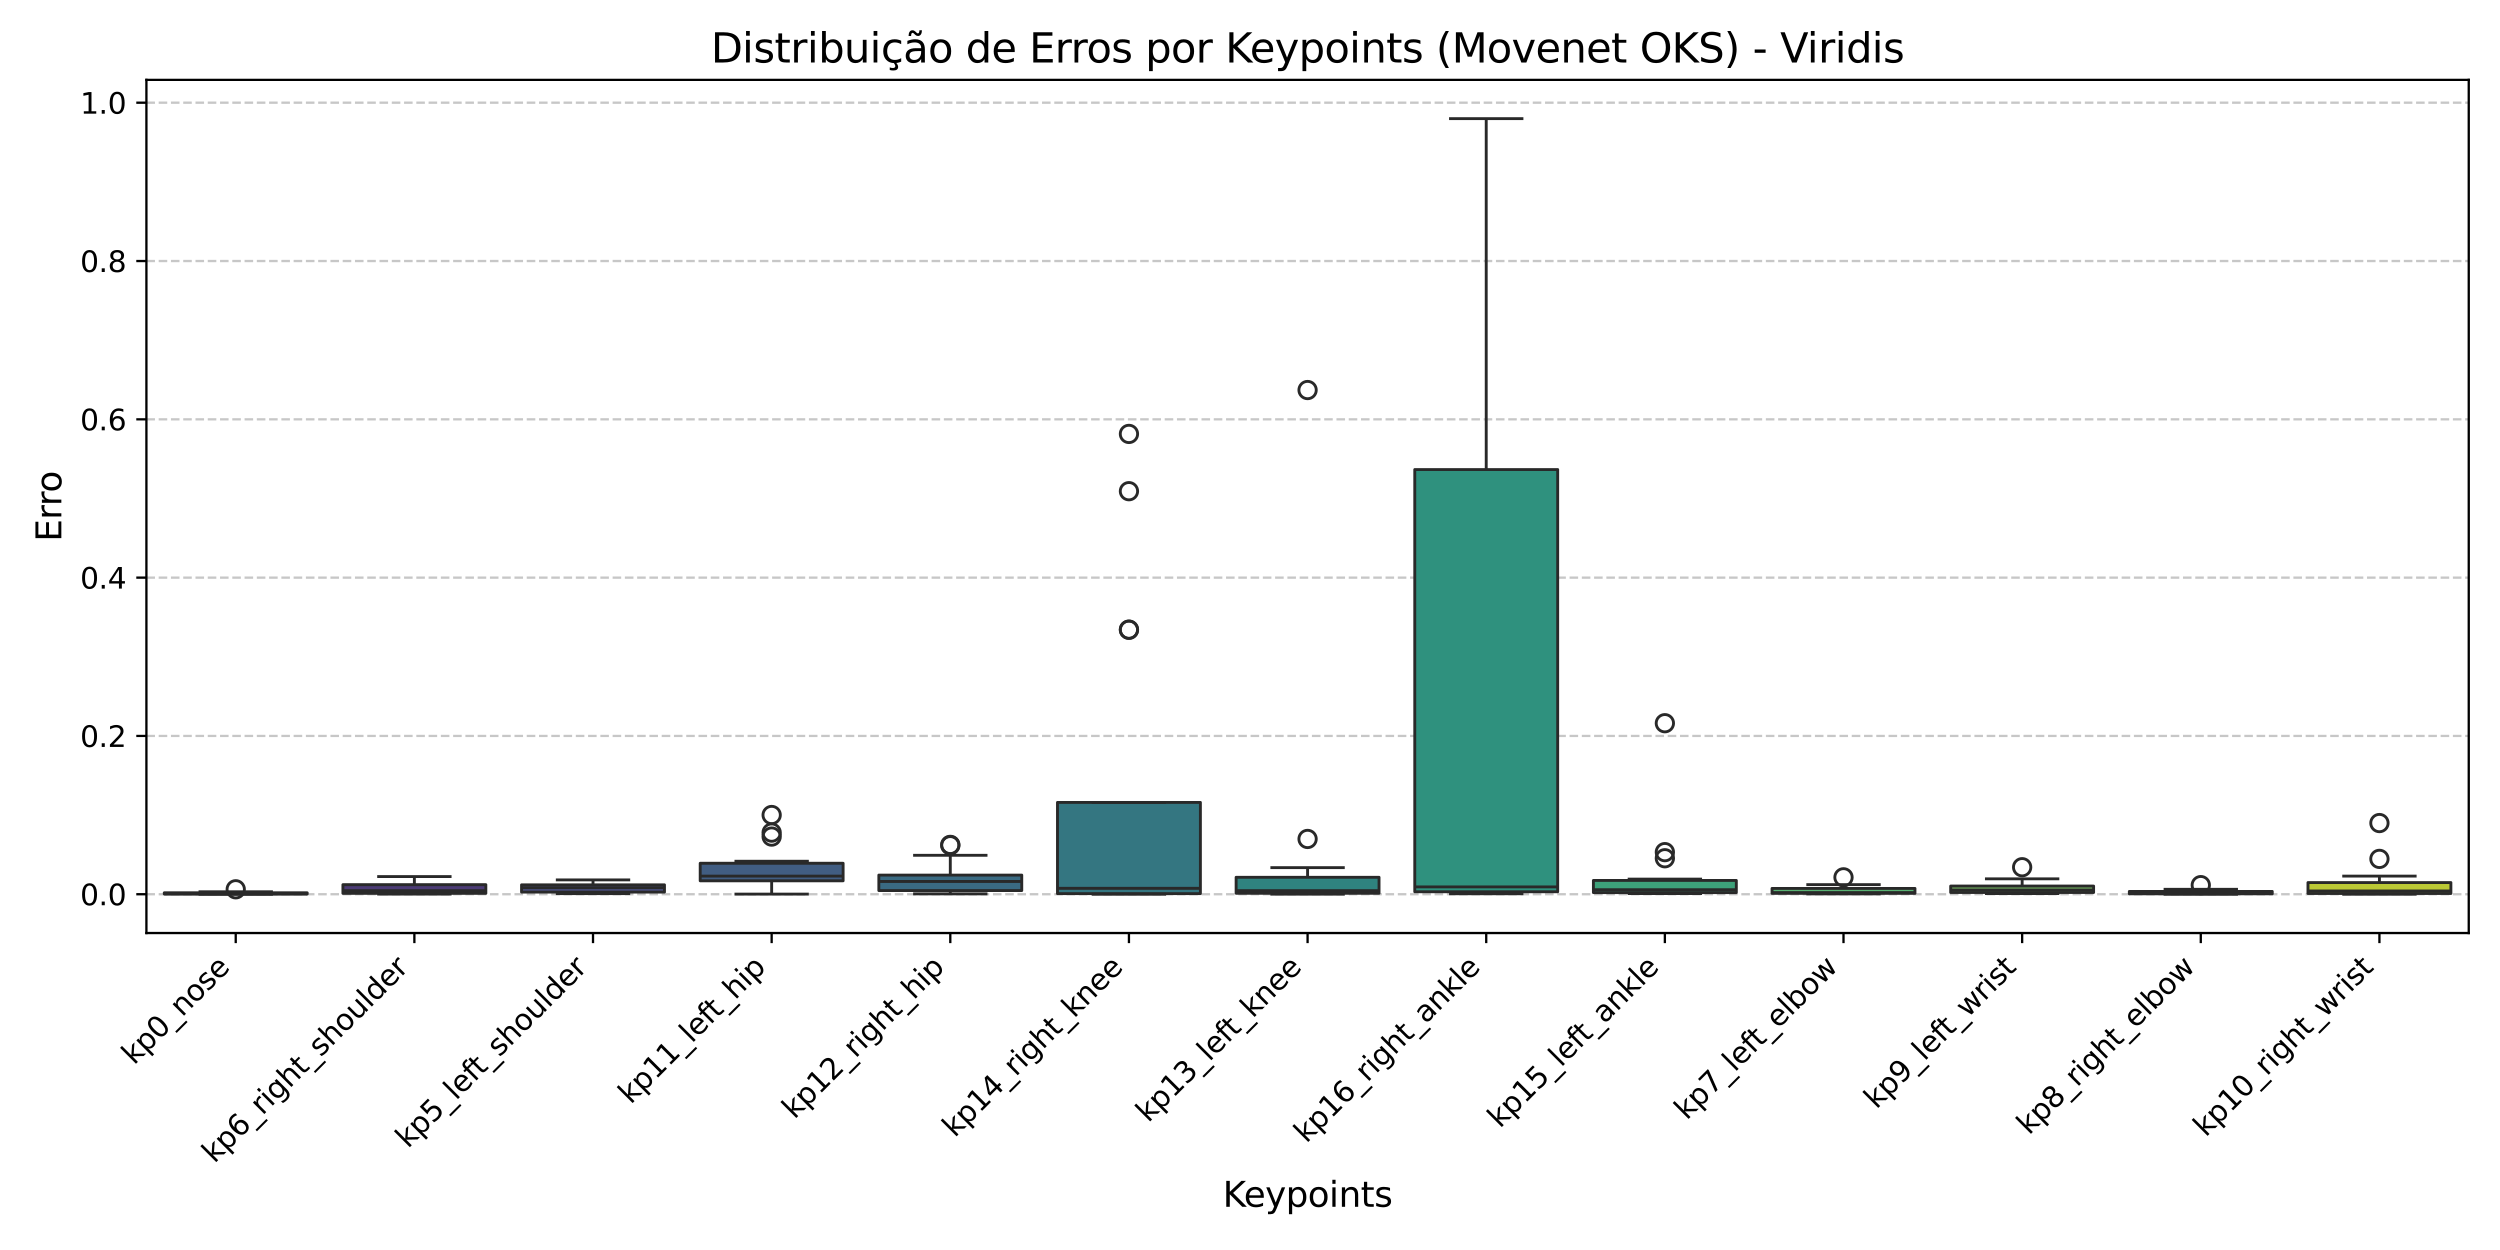 <?xml version="1.0" encoding="utf-8" standalone="no"?>
<!DOCTYPE svg PUBLIC "-//W3C//DTD SVG 1.1//EN"
  "http://www.w3.org/Graphics/SVG/1.1/DTD/svg11.dtd">
<svg xmlns:xlink="http://www.w3.org/1999/xlink" width="864pt" height="432pt" viewBox="0 0 864 432" xmlns="http://www.w3.org/2000/svg" version="1.1">
 <defs>
  <style type="text/css">*{stroke-linejoin: round; stroke-linecap: butt}</style>
 </defs>
 <g id="figure_1">
  <g id="patch_1">
   <path d="M 0 432 
L 864 432 
L 864 0 
L 0 0 
z
" style="fill: #ffffff"/>
  </g>
  <g id="axes_1">
   <g id="patch_2">
    <path d="M 50.6 322.456 
L 853.2 322.456 
L 853.2 27.6 
L 50.6 27.6 
z
" style="fill: #ffffff"/>
   </g>
   <g id="matplotlib.axis_1">
    <g id="xtick_1">
     <g id="line2d_1">
      <defs>
       <path id="m8ac73e1776" d="M 0 0 
L 0 3.5 
" style="stroke: #000000; stroke-width: 0.8"/>
      </defs>
      <g>
       <use xlink:href="#m8ac73e1776" x="81.469" y="322.456" style="stroke: #000000; stroke-width: 0.8"/>
      </g>
     </g>
     <g id="text_1">
      <!-- kp0_nose -->
      <g transform="translate(46.341 368.289) rotate(-45) scale(0.1 -0.1)">
       <defs>
        <path id="DejaVuSans-6b" d="M 581 4863 
L 1159 4863 
L 1159 1991 
L 2875 3500 
L 3609 3500 
L 1753 1863 
L 3688 0 
L 2938 0 
L 1159 1709 
L 1159 0 
L 581 0 
L 581 4863 
z
" transform="scale(0.016)"/>
        <path id="DejaVuSans-70" d="M 1159 525 
L 1159 -1331 
L 581 -1331 
L 581 3500 
L 1159 3500 
L 1159 2969 
Q 1341 3281 1617 3432 
Q 1894 3584 2278 3584 
Q 2916 3584 3314 3078 
Q 3713 2572 3713 1747 
Q 3713 922 3314 415 
Q 2916 -91 2278 -91 
Q 1894 -91 1617 61 
Q 1341 213 1159 525 
z
M 3116 1747 
Q 3116 2381 2855 2742 
Q 2594 3103 2138 3103 
Q 1681 3103 1420 2742 
Q 1159 2381 1159 1747 
Q 1159 1113 1420 752 
Q 1681 391 2138 391 
Q 2594 391 2855 752 
Q 3116 1113 3116 1747 
z
" transform="scale(0.016)"/>
        <path id="DejaVuSans-30" d="M 2034 4250 
Q 1547 4250 1301 3770 
Q 1056 3291 1056 2328 
Q 1056 1369 1301 889 
Q 1547 409 2034 409 
Q 2525 409 2770 889 
Q 3016 1369 3016 2328 
Q 3016 3291 2770 3770 
Q 2525 4250 2034 4250 
z
M 2034 4750 
Q 2819 4750 3233 4129 
Q 3647 3509 3647 2328 
Q 3647 1150 3233 529 
Q 2819 -91 2034 -91 
Q 1250 -91 836 529 
Q 422 1150 422 2328 
Q 422 3509 836 4129 
Q 1250 4750 2034 4750 
z
" transform="scale(0.016)"/>
        <path id="DejaVuSans-5f" d="M 3263 -1063 
L 3263 -1509 
L -63 -1509 
L -63 -1063 
L 3263 -1063 
z
" transform="scale(0.016)"/>
        <path id="DejaVuSans-6e" d="M 3513 2113 
L 3513 0 
L 2938 0 
L 2938 2094 
Q 2938 2591 2744 2837 
Q 2550 3084 2163 3084 
Q 1697 3084 1428 2787 
Q 1159 2491 1159 1978 
L 1159 0 
L 581 0 
L 581 3500 
L 1159 3500 
L 1159 2956 
Q 1366 3272 1645 3428 
Q 1925 3584 2291 3584 
Q 2894 3584 3203 3211 
Q 3513 2838 3513 2113 
z
" transform="scale(0.016)"/>
        <path id="DejaVuSans-6f" d="M 1959 3097 
Q 1497 3097 1228 2736 
Q 959 2375 959 1747 
Q 959 1119 1226 758 
Q 1494 397 1959 397 
Q 2419 397 2687 759 
Q 2956 1122 2956 1747 
Q 2956 2369 2687 2733 
Q 2419 3097 1959 3097 
z
M 1959 3584 
Q 2709 3584 3137 3096 
Q 3566 2609 3566 1747 
Q 3566 888 3137 398 
Q 2709 -91 1959 -91 
Q 1206 -91 779 398 
Q 353 888 353 1747 
Q 353 2609 779 3096 
Q 1206 3584 1959 3584 
z
" transform="scale(0.016)"/>
        <path id="DejaVuSans-73" d="M 2834 3397 
L 2834 2853 
Q 2591 2978 2328 3040 
Q 2066 3103 1784 3103 
Q 1356 3103 1142 2972 
Q 928 2841 928 2578 
Q 928 2378 1081 2264 
Q 1234 2150 1697 2047 
L 1894 2003 
Q 2506 1872 2764 1633 
Q 3022 1394 3022 966 
Q 3022 478 2636 193 
Q 2250 -91 1575 -91 
Q 1294 -91 989 -36 
Q 684 19 347 128 
L 347 722 
Q 666 556 975 473 
Q 1284 391 1588 391 
Q 1994 391 2212 530 
Q 2431 669 2431 922 
Q 2431 1156 2273 1281 
Q 2116 1406 1581 1522 
L 1381 1569 
Q 847 1681 609 1914 
Q 372 2147 372 2553 
Q 372 3047 722 3315 
Q 1072 3584 1716 3584 
Q 2034 3584 2315 3537 
Q 2597 3491 2834 3397 
z
" transform="scale(0.016)"/>
        <path id="DejaVuSans-65" d="M 3597 1894 
L 3597 1613 
L 953 1613 
Q 991 1019 1311 708 
Q 1631 397 2203 397 
Q 2534 397 2845 478 
Q 3156 559 3463 722 
L 3463 178 
Q 3153 47 2828 -22 
Q 2503 -91 2169 -91 
Q 1331 -91 842 396 
Q 353 884 353 1716 
Q 353 2575 817 3079 
Q 1281 3584 2069 3584 
Q 2775 3584 3186 3129 
Q 3597 2675 3597 1894 
z
M 3022 2063 
Q 3016 2534 2758 2815 
Q 2500 3097 2075 3097 
Q 1594 3097 1305 2825 
Q 1016 2553 972 2059 
L 3022 2063 
z
" transform="scale(0.016)"/>
       </defs>
       <use xlink:href="#DejaVuSans-6b"/>
       <use xlink:href="#DejaVuSans-70" x="57.91"/>
       <use xlink:href="#DejaVuSans-30" x="121.387"/>
       <use xlink:href="#DejaVuSans-5f" x="185.01"/>
       <use xlink:href="#DejaVuSans-6e" x="235.01"/>
       <use xlink:href="#DejaVuSans-6f" x="298.389"/>
       <use xlink:href="#DejaVuSans-73" x="359.57"/>
       <use xlink:href="#DejaVuSans-65" x="411.67"/>
      </g>
     </g>
    </g>
    <g id="xtick_2">
     <g id="line2d_2">
      <g>
       <use xlink:href="#m8ac73e1776" x="143.208" y="322.456" style="stroke: #000000; stroke-width: 0.8"/>
      </g>
     </g>
     <g id="text_2">
      <!-- kp6_right_shoulder -->
      <g transform="translate(74.089 402.28) rotate(-45) scale(0.1 -0.1)">
       <defs>
        <path id="DejaVuSans-36" d="M 2113 2584 
Q 1688 2584 1439 2293 
Q 1191 2003 1191 1497 
Q 1191 994 1439 701 
Q 1688 409 2113 409 
Q 2538 409 2786 701 
Q 3034 994 3034 1497 
Q 3034 2003 2786 2293 
Q 2538 2584 2113 2584 
z
M 3366 4563 
L 3366 3988 
Q 3128 4100 2886 4159 
Q 2644 4219 2406 4219 
Q 1781 4219 1451 3797 
Q 1122 3375 1075 2522 
Q 1259 2794 1537 2939 
Q 1816 3084 2150 3084 
Q 2853 3084 3261 2657 
Q 3669 2231 3669 1497 
Q 3669 778 3244 343 
Q 2819 -91 2113 -91 
Q 1303 -91 875 529 
Q 447 1150 447 2328 
Q 447 3434 972 4092 
Q 1497 4750 2381 4750 
Q 2619 4750 2861 4703 
Q 3103 4656 3366 4563 
z
" transform="scale(0.016)"/>
        <path id="DejaVuSans-72" d="M 2631 2963 
Q 2534 3019 2420 3045 
Q 2306 3072 2169 3072 
Q 1681 3072 1420 2755 
Q 1159 2438 1159 1844 
L 1159 0 
L 581 0 
L 581 3500 
L 1159 3500 
L 1159 2956 
Q 1341 3275 1631 3429 
Q 1922 3584 2338 3584 
Q 2397 3584 2469 3576 
Q 2541 3569 2628 3553 
L 2631 2963 
z
" transform="scale(0.016)"/>
        <path id="DejaVuSans-69" d="M 603 3500 
L 1178 3500 
L 1178 0 
L 603 0 
L 603 3500 
z
M 603 4863 
L 1178 4863 
L 1178 4134 
L 603 4134 
L 603 4863 
z
" transform="scale(0.016)"/>
        <path id="DejaVuSans-67" d="M 2906 1791 
Q 2906 2416 2648 2759 
Q 2391 3103 1925 3103 
Q 1463 3103 1205 2759 
Q 947 2416 947 1791 
Q 947 1169 1205 825 
Q 1463 481 1925 481 
Q 2391 481 2648 825 
Q 2906 1169 2906 1791 
z
M 3481 434 
Q 3481 -459 3084 -895 
Q 2688 -1331 1869 -1331 
Q 1566 -1331 1297 -1286 
Q 1028 -1241 775 -1147 
L 775 -588 
Q 1028 -725 1275 -790 
Q 1522 -856 1778 -856 
Q 2344 -856 2625 -561 
Q 2906 -266 2906 331 
L 2906 616 
Q 2728 306 2450 153 
Q 2172 0 1784 0 
Q 1141 0 747 490 
Q 353 981 353 1791 
Q 353 2603 747 3093 
Q 1141 3584 1784 3584 
Q 2172 3584 2450 3431 
Q 2728 3278 2906 2969 
L 2906 3500 
L 3481 3500 
L 3481 434 
z
" transform="scale(0.016)"/>
        <path id="DejaVuSans-68" d="M 3513 2113 
L 3513 0 
L 2938 0 
L 2938 2094 
Q 2938 2591 2744 2837 
Q 2550 3084 2163 3084 
Q 1697 3084 1428 2787 
Q 1159 2491 1159 1978 
L 1159 0 
L 581 0 
L 581 4863 
L 1159 4863 
L 1159 2956 
Q 1366 3272 1645 3428 
Q 1925 3584 2291 3584 
Q 2894 3584 3203 3211 
Q 3513 2838 3513 2113 
z
" transform="scale(0.016)"/>
        <path id="DejaVuSans-74" d="M 1172 4494 
L 1172 3500 
L 2356 3500 
L 2356 3053 
L 1172 3053 
L 1172 1153 
Q 1172 725 1289 603 
Q 1406 481 1766 481 
L 2356 481 
L 2356 0 
L 1766 0 
Q 1100 0 847 248 
Q 594 497 594 1153 
L 594 3053 
L 172 3053 
L 172 3500 
L 594 3500 
L 594 4494 
L 1172 4494 
z
" transform="scale(0.016)"/>
        <path id="DejaVuSans-75" d="M 544 1381 
L 544 3500 
L 1119 3500 
L 1119 1403 
Q 1119 906 1312 657 
Q 1506 409 1894 409 
Q 2359 409 2629 706 
Q 2900 1003 2900 1516 
L 2900 3500 
L 3475 3500 
L 3475 0 
L 2900 0 
L 2900 538 
Q 2691 219 2414 64 
Q 2138 -91 1772 -91 
Q 1169 -91 856 284 
Q 544 659 544 1381 
z
M 1991 3584 
L 1991 3584 
z
" transform="scale(0.016)"/>
        <path id="DejaVuSans-6c" d="M 603 4863 
L 1178 4863 
L 1178 0 
L 603 0 
L 603 4863 
z
" transform="scale(0.016)"/>
        <path id="DejaVuSans-64" d="M 2906 2969 
L 2906 4863 
L 3481 4863 
L 3481 0 
L 2906 0 
L 2906 525 
Q 2725 213 2448 61 
Q 2172 -91 1784 -91 
Q 1150 -91 751 415 
Q 353 922 353 1747 
Q 353 2572 751 3078 
Q 1150 3584 1784 3584 
Q 2172 3584 2448 3432 
Q 2725 3281 2906 2969 
z
M 947 1747 
Q 947 1113 1208 752 
Q 1469 391 1925 391 
Q 2381 391 2643 752 
Q 2906 1113 2906 1747 
Q 2906 2381 2643 2742 
Q 2381 3103 1925 3103 
Q 1469 3103 1208 2742 
Q 947 2381 947 1747 
z
" transform="scale(0.016)"/>
       </defs>
       <use xlink:href="#DejaVuSans-6b"/>
       <use xlink:href="#DejaVuSans-70" x="57.91"/>
       <use xlink:href="#DejaVuSans-36" x="121.387"/>
       <use xlink:href="#DejaVuSans-5f" x="185.01"/>
       <use xlink:href="#DejaVuSans-72" x="235.01"/>
       <use xlink:href="#DejaVuSans-69" x="276.123"/>
       <use xlink:href="#DejaVuSans-67" x="303.906"/>
       <use xlink:href="#DejaVuSans-68" x="367.383"/>
       <use xlink:href="#DejaVuSans-74" x="430.762"/>
       <use xlink:href="#DejaVuSans-5f" x="469.971"/>
       <use xlink:href="#DejaVuSans-73" x="519.971"/>
       <use xlink:href="#DejaVuSans-68" x="572.07"/>
       <use xlink:href="#DejaVuSans-6f" x="635.449"/>
       <use xlink:href="#DejaVuSans-75" x="696.631"/>
       <use xlink:href="#DejaVuSans-6c" x="760.01"/>
       <use xlink:href="#DejaVuSans-64" x="787.793"/>
       <use xlink:href="#DejaVuSans-65" x="851.27"/>
       <use xlink:href="#DejaVuSans-72" x="912.793"/>
      </g>
     </g>
    </g>
    <g id="xtick_3">
     <g id="line2d_3">
      <g>
       <use xlink:href="#m8ac73e1776" x="204.946" y="322.456" style="stroke: #000000; stroke-width: 0.8"/>
      </g>
     </g>
     <g id="text_3">
      <!-- kp5_left_shoulder -->
      <g transform="translate(140.988 397.119) rotate(-45) scale(0.1 -0.1)">
       <defs>
        <path id="DejaVuSans-35" d="M 691 4666 
L 3169 4666 
L 3169 4134 
L 1269 4134 
L 1269 2991 
Q 1406 3038 1543 3061 
Q 1681 3084 1819 3084 
Q 2600 3084 3056 2656 
Q 3513 2228 3513 1497 
Q 3513 744 3044 326 
Q 2575 -91 1722 -91 
Q 1428 -91 1123 -41 
Q 819 9 494 109 
L 494 744 
Q 775 591 1075 516 
Q 1375 441 1709 441 
Q 2250 441 2565 725 
Q 2881 1009 2881 1497 
Q 2881 1984 2565 2268 
Q 2250 2553 1709 2553 
Q 1456 2553 1204 2497 
Q 953 2441 691 2322 
L 691 4666 
z
" transform="scale(0.016)"/>
        <path id="DejaVuSans-66" d="M 2375 4863 
L 2375 4384 
L 1825 4384 
Q 1516 4384 1395 4259 
Q 1275 4134 1275 3809 
L 1275 3500 
L 2222 3500 
L 2222 3053 
L 1275 3053 
L 1275 0 
L 697 0 
L 697 3053 
L 147 3053 
L 147 3500 
L 697 3500 
L 697 3744 
Q 697 4328 969 4595 
Q 1241 4863 1831 4863 
L 2375 4863 
z
" transform="scale(0.016)"/>
       </defs>
       <use xlink:href="#DejaVuSans-6b"/>
       <use xlink:href="#DejaVuSans-70" x="57.91"/>
       <use xlink:href="#DejaVuSans-35" x="121.387"/>
       <use xlink:href="#DejaVuSans-5f" x="185.01"/>
       <use xlink:href="#DejaVuSans-6c" x="235.01"/>
       <use xlink:href="#DejaVuSans-65" x="262.793"/>
       <use xlink:href="#DejaVuSans-66" x="324.316"/>
       <use xlink:href="#DejaVuSans-74" x="357.771"/>
       <use xlink:href="#DejaVuSans-5f" x="396.98"/>
       <use xlink:href="#DejaVuSans-73" x="446.98"/>
       <use xlink:href="#DejaVuSans-68" x="499.08"/>
       <use xlink:href="#DejaVuSans-6f" x="562.459"/>
       <use xlink:href="#DejaVuSans-75" x="623.641"/>
       <use xlink:href="#DejaVuSans-6c" x="687.02"/>
       <use xlink:href="#DejaVuSans-64" x="714.803"/>
       <use xlink:href="#DejaVuSans-65" x="778.279"/>
       <use xlink:href="#DejaVuSans-72" x="839.803"/>
      </g>
     </g>
    </g>
    <g id="xtick_4">
     <g id="line2d_4">
      <g>
       <use xlink:href="#m8ac73e1776" x="266.685" y="322.456" style="stroke: #000000; stroke-width: 0.8"/>
      </g>
     </g>
     <g id="text_4">
      <!-- kp11_left_hip -->
      <g transform="translate(217.977 381.869) rotate(-45) scale(0.1 -0.1)">
       <defs>
        <path id="DejaVuSans-31" d="M 794 531 
L 1825 531 
L 1825 4091 
L 703 3866 
L 703 4441 
L 1819 4666 
L 2450 4666 
L 2450 531 
L 3481 531 
L 3481 0 
L 794 0 
L 794 531 
z
" transform="scale(0.016)"/>
       </defs>
       <use xlink:href="#DejaVuSans-6b"/>
       <use xlink:href="#DejaVuSans-70" x="57.91"/>
       <use xlink:href="#DejaVuSans-31" x="121.387"/>
       <use xlink:href="#DejaVuSans-31" x="185.01"/>
       <use xlink:href="#DejaVuSans-5f" x="248.633"/>
       <use xlink:href="#DejaVuSans-6c" x="298.633"/>
       <use xlink:href="#DejaVuSans-65" x="326.416"/>
       <use xlink:href="#DejaVuSans-66" x="387.939"/>
       <use xlink:href="#DejaVuSans-74" x="421.395"/>
       <use xlink:href="#DejaVuSans-5f" x="460.604"/>
       <use xlink:href="#DejaVuSans-68" x="510.604"/>
       <use xlink:href="#DejaVuSans-69" x="573.982"/>
       <use xlink:href="#DejaVuSans-70" x="601.766"/>
      </g>
     </g>
    </g>
    <g id="xtick_5">
     <g id="line2d_5">
      <g>
       <use xlink:href="#m8ac73e1776" x="328.423" y="322.456" style="stroke: #000000; stroke-width: 0.8"/>
      </g>
     </g>
     <g id="text_5">
      <!-- kp12_right_hip -->
      <g transform="translate(274.555 387.029) rotate(-45) scale(0.1 -0.1)">
       <defs>
        <path id="DejaVuSans-32" d="M 1228 531 
L 3431 531 
L 3431 0 
L 469 0 
L 469 531 
Q 828 903 1448 1529 
Q 2069 2156 2228 2338 
Q 2531 2678 2651 2914 
Q 2772 3150 2772 3378 
Q 2772 3750 2511 3984 
Q 2250 4219 1831 4219 
Q 1534 4219 1204 4116 
Q 875 4013 500 3803 
L 500 4441 
Q 881 4594 1212 4672 
Q 1544 4750 1819 4750 
Q 2544 4750 2975 4387 
Q 3406 4025 3406 3419 
Q 3406 3131 3298 2873 
Q 3191 2616 2906 2266 
Q 2828 2175 2409 1742 
Q 1991 1309 1228 531 
z
" transform="scale(0.016)"/>
       </defs>
       <use xlink:href="#DejaVuSans-6b"/>
       <use xlink:href="#DejaVuSans-70" x="57.91"/>
       <use xlink:href="#DejaVuSans-31" x="121.387"/>
       <use xlink:href="#DejaVuSans-32" x="185.01"/>
       <use xlink:href="#DejaVuSans-5f" x="248.633"/>
       <use xlink:href="#DejaVuSans-72" x="298.633"/>
       <use xlink:href="#DejaVuSans-69" x="339.746"/>
       <use xlink:href="#DejaVuSans-67" x="367.529"/>
       <use xlink:href="#DejaVuSans-68" x="431.006"/>
       <use xlink:href="#DejaVuSans-74" x="494.385"/>
       <use xlink:href="#DejaVuSans-5f" x="533.594"/>
       <use xlink:href="#DejaVuSans-68" x="583.594"/>
       <use xlink:href="#DejaVuSans-69" x="646.973"/>
       <use xlink:href="#DejaVuSans-70" x="674.756"/>
      </g>
     </g>
    </g>
    <g id="xtick_6">
     <g id="line2d_6">
      <g>
       <use xlink:href="#m8ac73e1776" x="390.162" y="322.456" style="stroke: #000000; stroke-width: 0.8"/>
      </g>
     </g>
     <g id="text_6">
      <!-- kp14_right_knee -->
      <g transform="translate(329.95 393.372) rotate(-45) scale(0.1 -0.1)">
       <defs>
        <path id="DejaVuSans-34" d="M 2419 4116 
L 825 1625 
L 2419 1625 
L 2419 4116 
z
M 2253 4666 
L 3047 4666 
L 3047 1625 
L 3713 1625 
L 3713 1100 
L 3047 1100 
L 3047 0 
L 2419 0 
L 2419 1100 
L 313 1100 
L 313 1709 
L 2253 4666 
z
" transform="scale(0.016)"/>
       </defs>
       <use xlink:href="#DejaVuSans-6b"/>
       <use xlink:href="#DejaVuSans-70" x="57.91"/>
       <use xlink:href="#DejaVuSans-31" x="121.387"/>
       <use xlink:href="#DejaVuSans-34" x="185.01"/>
       <use xlink:href="#DejaVuSans-5f" x="248.633"/>
       <use xlink:href="#DejaVuSans-72" x="298.633"/>
       <use xlink:href="#DejaVuSans-69" x="339.746"/>
       <use xlink:href="#DejaVuSans-67" x="367.529"/>
       <use xlink:href="#DejaVuSans-68" x="431.006"/>
       <use xlink:href="#DejaVuSans-74" x="494.385"/>
       <use xlink:href="#DejaVuSans-5f" x="533.594"/>
       <use xlink:href="#DejaVuSans-6b" x="583.594"/>
       <use xlink:href="#DejaVuSans-6e" x="641.504"/>
       <use xlink:href="#DejaVuSans-65" x="704.883"/>
       <use xlink:href="#DejaVuSans-65" x="766.406"/>
      </g>
     </g>
    </g>
    <g id="xtick_7">
     <g id="line2d_7">
      <g>
       <use xlink:href="#m8ac73e1776" x="451.9" y="322.456" style="stroke: #000000; stroke-width: 0.8"/>
      </g>
     </g>
     <g id="text_7">
      <!-- kp13_left_knee -->
      <g transform="translate(396.85 388.212) rotate(-45) scale(0.1 -0.1)">
       <defs>
        <path id="DejaVuSans-33" d="M 2597 2516 
Q 3050 2419 3304 2112 
Q 3559 1806 3559 1356 
Q 3559 666 3084 287 
Q 2609 -91 1734 -91 
Q 1441 -91 1130 -33 
Q 819 25 488 141 
L 488 750 
Q 750 597 1062 519 
Q 1375 441 1716 441 
Q 2309 441 2620 675 
Q 2931 909 2931 1356 
Q 2931 1769 2642 2001 
Q 2353 2234 1838 2234 
L 1294 2234 
L 1294 2753 
L 1863 2753 
Q 2328 2753 2575 2939 
Q 2822 3125 2822 3475 
Q 2822 3834 2567 4026 
Q 2313 4219 1838 4219 
Q 1578 4219 1281 4162 
Q 984 4106 628 3988 
L 628 4550 
Q 988 4650 1302 4700 
Q 1616 4750 1894 4750 
Q 2613 4750 3031 4423 
Q 3450 4097 3450 3541 
Q 3450 3153 3228 2886 
Q 3006 2619 2597 2516 
z
" transform="scale(0.016)"/>
       </defs>
       <use xlink:href="#DejaVuSans-6b"/>
       <use xlink:href="#DejaVuSans-70" x="57.91"/>
       <use xlink:href="#DejaVuSans-31" x="121.387"/>
       <use xlink:href="#DejaVuSans-33" x="185.01"/>
       <use xlink:href="#DejaVuSans-5f" x="248.633"/>
       <use xlink:href="#DejaVuSans-6c" x="298.633"/>
       <use xlink:href="#DejaVuSans-65" x="326.416"/>
       <use xlink:href="#DejaVuSans-66" x="387.939"/>
       <use xlink:href="#DejaVuSans-74" x="421.395"/>
       <use xlink:href="#DejaVuSans-5f" x="460.604"/>
       <use xlink:href="#DejaVuSans-6b" x="510.604"/>
       <use xlink:href="#DejaVuSans-6e" x="568.514"/>
       <use xlink:href="#DejaVuSans-65" x="631.893"/>
       <use xlink:href="#DejaVuSans-65" x="693.416"/>
      </g>
     </g>
    </g>
    <g id="xtick_8">
     <g id="line2d_8">
      <g>
       <use xlink:href="#m8ac73e1776" x="513.638" y="322.456" style="stroke: #000000; stroke-width: 0.8"/>
      </g>
     </g>
     <g id="text_8">
      <!-- kp16_right_ankle -->
      <g transform="translate(451.48 395.319) rotate(-45) scale(0.1 -0.1)">
       <defs>
        <path id="DejaVuSans-61" d="M 2194 1759 
Q 1497 1759 1228 1600 
Q 959 1441 959 1056 
Q 959 750 1161 570 
Q 1363 391 1709 391 
Q 2188 391 2477 730 
Q 2766 1069 2766 1631 
L 2766 1759 
L 2194 1759 
z
M 3341 1997 
L 3341 0 
L 2766 0 
L 2766 531 
Q 2569 213 2275 61 
Q 1981 -91 1556 -91 
Q 1019 -91 701 211 
Q 384 513 384 1019 
Q 384 1609 779 1909 
Q 1175 2209 1959 2209 
L 2766 2209 
L 2766 2266 
Q 2766 2663 2505 2880 
Q 2244 3097 1772 3097 
Q 1472 3097 1187 3025 
Q 903 2953 641 2809 
L 641 3341 
Q 956 3463 1253 3523 
Q 1550 3584 1831 3584 
Q 2591 3584 2966 3190 
Q 3341 2797 3341 1997 
z
" transform="scale(0.016)"/>
       </defs>
       <use xlink:href="#DejaVuSans-6b"/>
       <use xlink:href="#DejaVuSans-70" x="57.91"/>
       <use xlink:href="#DejaVuSans-31" x="121.387"/>
       <use xlink:href="#DejaVuSans-36" x="185.01"/>
       <use xlink:href="#DejaVuSans-5f" x="248.633"/>
       <use xlink:href="#DejaVuSans-72" x="298.633"/>
       <use xlink:href="#DejaVuSans-69" x="339.746"/>
       <use xlink:href="#DejaVuSans-67" x="367.529"/>
       <use xlink:href="#DejaVuSans-68" x="431.006"/>
       <use xlink:href="#DejaVuSans-74" x="494.385"/>
       <use xlink:href="#DejaVuSans-5f" x="533.594"/>
       <use xlink:href="#DejaVuSans-61" x="583.594"/>
       <use xlink:href="#DejaVuSans-6e" x="644.873"/>
       <use xlink:href="#DejaVuSans-6b" x="708.252"/>
       <use xlink:href="#DejaVuSans-6c" x="766.162"/>
       <use xlink:href="#DejaVuSans-65" x="793.945"/>
      </g>
     </g>
    </g>
    <g id="xtick_9">
     <g id="line2d_9">
      <g>
       <use xlink:href="#m8ac73e1776" x="575.377" y="322.456" style="stroke: #000000; stroke-width: 0.8"/>
      </g>
     </g>
     <g id="text_9">
      <!-- kp15_left_ankle -->
      <g transform="translate(518.38 390.158) rotate(-45) scale(0.1 -0.1)">
       <use xlink:href="#DejaVuSans-6b"/>
       <use xlink:href="#DejaVuSans-70" x="57.91"/>
       <use xlink:href="#DejaVuSans-31" x="121.387"/>
       <use xlink:href="#DejaVuSans-35" x="185.01"/>
       <use xlink:href="#DejaVuSans-5f" x="248.633"/>
       <use xlink:href="#DejaVuSans-6c" x="298.633"/>
       <use xlink:href="#DejaVuSans-65" x="326.416"/>
       <use xlink:href="#DejaVuSans-66" x="387.939"/>
       <use xlink:href="#DejaVuSans-74" x="421.395"/>
       <use xlink:href="#DejaVuSans-5f" x="460.604"/>
       <use xlink:href="#DejaVuSans-61" x="510.604"/>
       <use xlink:href="#DejaVuSans-6e" x="571.883"/>
       <use xlink:href="#DejaVuSans-6b" x="635.262"/>
       <use xlink:href="#DejaVuSans-6c" x="693.172"/>
       <use xlink:href="#DejaVuSans-65" x="720.955"/>
      </g>
     </g>
    </g>
    <g id="xtick_10">
     <g id="line2d_10">
      <g>
       <use xlink:href="#m8ac73e1776" x="637.115" y="322.456" style="stroke: #000000; stroke-width: 0.8"/>
      </g>
     </g>
     <g id="text_10">
      <!-- kp7_left_elbow -->
      <g transform="translate(582.928 387.349) rotate(-45) scale(0.1 -0.1)">
       <defs>
        <path id="DejaVuSans-37" d="M 525 4666 
L 3525 4666 
L 3525 4397 
L 1831 0 
L 1172 0 
L 2766 4134 
L 525 4134 
L 525 4666 
z
" transform="scale(0.016)"/>
        <path id="DejaVuSans-62" d="M 3116 1747 
Q 3116 2381 2855 2742 
Q 2594 3103 2138 3103 
Q 1681 3103 1420 2742 
Q 1159 2381 1159 1747 
Q 1159 1113 1420 752 
Q 1681 391 2138 391 
Q 2594 391 2855 752 
Q 3116 1113 3116 1747 
z
M 1159 2969 
Q 1341 3281 1617 3432 
Q 1894 3584 2278 3584 
Q 2916 3584 3314 3078 
Q 3713 2572 3713 1747 
Q 3713 922 3314 415 
Q 2916 -91 2278 -91 
Q 1894 -91 1617 61 
Q 1341 213 1159 525 
L 1159 0 
L 581 0 
L 581 4863 
L 1159 4863 
L 1159 2969 
z
" transform="scale(0.016)"/>
        <path id="DejaVuSans-77" d="M 269 3500 
L 844 3500 
L 1563 769 
L 2278 3500 
L 2956 3500 
L 3675 769 
L 4391 3500 
L 4966 3500 
L 4050 0 
L 3372 0 
L 2619 2869 
L 1863 0 
L 1184 0 
L 269 3500 
z
" transform="scale(0.016)"/>
       </defs>
       <use xlink:href="#DejaVuSans-6b"/>
       <use xlink:href="#DejaVuSans-70" x="57.91"/>
       <use xlink:href="#DejaVuSans-37" x="121.387"/>
       <use xlink:href="#DejaVuSans-5f" x="185.01"/>
       <use xlink:href="#DejaVuSans-6c" x="235.01"/>
       <use xlink:href="#DejaVuSans-65" x="262.793"/>
       <use xlink:href="#DejaVuSans-66" x="324.316"/>
       <use xlink:href="#DejaVuSans-74" x="357.771"/>
       <use xlink:href="#DejaVuSans-5f" x="396.98"/>
       <use xlink:href="#DejaVuSans-65" x="446.98"/>
       <use xlink:href="#DejaVuSans-6c" x="508.504"/>
       <use xlink:href="#DejaVuSans-62" x="536.287"/>
       <use xlink:href="#DejaVuSans-6f" x="599.764"/>
       <use xlink:href="#DejaVuSans-77" x="660.945"/>
      </g>
     </g>
    </g>
    <g id="xtick_11">
     <g id="line2d_11">
      <g>
       <use xlink:href="#m8ac73e1776" x="698.854" y="322.456" style="stroke: #000000; stroke-width: 0.8"/>
      </g>
     </g>
     <g id="text_11">
      <!-- kp9_left_wrist -->
      <g transform="translate(648.47 383.545) rotate(-45) scale(0.1 -0.1)">
       <defs>
        <path id="DejaVuSans-39" d="M 703 97 
L 703 672 
Q 941 559 1184 500 
Q 1428 441 1663 441 
Q 2288 441 2617 861 
Q 2947 1281 2994 2138 
Q 2813 1869 2534 1725 
Q 2256 1581 1919 1581 
Q 1219 1581 811 2004 
Q 403 2428 403 3163 
Q 403 3881 828 4315 
Q 1253 4750 1959 4750 
Q 2769 4750 3195 4129 
Q 3622 3509 3622 2328 
Q 3622 1225 3098 567 
Q 2575 -91 1691 -91 
Q 1453 -91 1209 -44 
Q 966 3 703 97 
z
M 1959 2075 
Q 2384 2075 2632 2365 
Q 2881 2656 2881 3163 
Q 2881 3666 2632 3958 
Q 2384 4250 1959 4250 
Q 1534 4250 1286 3958 
Q 1038 3666 1038 3163 
Q 1038 2656 1286 2365 
Q 1534 2075 1959 2075 
z
" transform="scale(0.016)"/>
       </defs>
       <use xlink:href="#DejaVuSans-6b"/>
       <use xlink:href="#DejaVuSans-70" x="57.91"/>
       <use xlink:href="#DejaVuSans-39" x="121.387"/>
       <use xlink:href="#DejaVuSans-5f" x="185.01"/>
       <use xlink:href="#DejaVuSans-6c" x="235.01"/>
       <use xlink:href="#DejaVuSans-65" x="262.793"/>
       <use xlink:href="#DejaVuSans-66" x="324.316"/>
       <use xlink:href="#DejaVuSans-74" x="357.771"/>
       <use xlink:href="#DejaVuSans-5f" x="396.98"/>
       <use xlink:href="#DejaVuSans-77" x="446.98"/>
       <use xlink:href="#DejaVuSans-72" x="528.768"/>
       <use xlink:href="#DejaVuSans-69" x="569.881"/>
       <use xlink:href="#DejaVuSans-73" x="597.664"/>
       <use xlink:href="#DejaVuSans-74" x="649.764"/>
      </g>
     </g>
    </g>
    <g id="xtick_12">
     <g id="line2d_12">
      <g>
       <use xlink:href="#m8ac73e1776" x="760.592" y="322.456" style="stroke: #000000; stroke-width: 0.8"/>
      </g>
     </g>
     <g id="text_12">
      <!-- kp8_right_elbow -->
      <g transform="translate(701.244 392.51) rotate(-45) scale(0.1 -0.1)">
       <defs>
        <path id="DejaVuSans-38" d="M 2034 2216 
Q 1584 2216 1326 1975 
Q 1069 1734 1069 1313 
Q 1069 891 1326 650 
Q 1584 409 2034 409 
Q 2484 409 2743 651 
Q 3003 894 3003 1313 
Q 3003 1734 2745 1975 
Q 2488 2216 2034 2216 
z
M 1403 2484 
Q 997 2584 770 2862 
Q 544 3141 544 3541 
Q 544 4100 942 4425 
Q 1341 4750 2034 4750 
Q 2731 4750 3128 4425 
Q 3525 4100 3525 3541 
Q 3525 3141 3298 2862 
Q 3072 2584 2669 2484 
Q 3125 2378 3379 2068 
Q 3634 1759 3634 1313 
Q 3634 634 3220 271 
Q 2806 -91 2034 -91 
Q 1263 -91 848 271 
Q 434 634 434 1313 
Q 434 1759 690 2068 
Q 947 2378 1403 2484 
z
M 1172 3481 
Q 1172 3119 1398 2916 
Q 1625 2713 2034 2713 
Q 2441 2713 2670 2916 
Q 2900 3119 2900 3481 
Q 2900 3844 2670 4047 
Q 2441 4250 2034 4250 
Q 1625 4250 1398 4047 
Q 1172 3844 1172 3481 
z
" transform="scale(0.016)"/>
       </defs>
       <use xlink:href="#DejaVuSans-6b"/>
       <use xlink:href="#DejaVuSans-70" x="57.91"/>
       <use xlink:href="#DejaVuSans-38" x="121.387"/>
       <use xlink:href="#DejaVuSans-5f" x="185.01"/>
       <use xlink:href="#DejaVuSans-72" x="235.01"/>
       <use xlink:href="#DejaVuSans-69" x="276.123"/>
       <use xlink:href="#DejaVuSans-67" x="303.906"/>
       <use xlink:href="#DejaVuSans-68" x="367.383"/>
       <use xlink:href="#DejaVuSans-74" x="430.762"/>
       <use xlink:href="#DejaVuSans-5f" x="469.971"/>
       <use xlink:href="#DejaVuSans-65" x="519.971"/>
       <use xlink:href="#DejaVuSans-6c" x="581.494"/>
       <use xlink:href="#DejaVuSans-62" x="609.277"/>
       <use xlink:href="#DejaVuSans-6f" x="672.754"/>
       <use xlink:href="#DejaVuSans-77" x="733.936"/>
      </g>
     </g>
    </g>
    <g id="xtick_13">
     <g id="line2d_13">
      <g>
       <use xlink:href="#m8ac73e1776" x="822.331" y="322.456" style="stroke: #000000; stroke-width: 0.8"/>
      </g>
     </g>
     <g id="text_13">
      <!-- kp10_right_wrist -->
      <g transform="translate(762.287 393.204) rotate(-45) scale(0.1 -0.1)">
       <use xlink:href="#DejaVuSans-6b"/>
       <use xlink:href="#DejaVuSans-70" x="57.91"/>
       <use xlink:href="#DejaVuSans-31" x="121.387"/>
       <use xlink:href="#DejaVuSans-30" x="185.01"/>
       <use xlink:href="#DejaVuSans-5f" x="248.633"/>
       <use xlink:href="#DejaVuSans-72" x="298.633"/>
       <use xlink:href="#DejaVuSans-69" x="339.746"/>
       <use xlink:href="#DejaVuSans-67" x="367.529"/>
       <use xlink:href="#DejaVuSans-68" x="431.006"/>
       <use xlink:href="#DejaVuSans-74" x="494.385"/>
       <use xlink:href="#DejaVuSans-5f" x="533.594"/>
       <use xlink:href="#DejaVuSans-77" x="583.594"/>
       <use xlink:href="#DejaVuSans-72" x="665.381"/>
       <use xlink:href="#DejaVuSans-69" x="706.494"/>
       <use xlink:href="#DejaVuSans-73" x="734.277"/>
       <use xlink:href="#DejaVuSans-74" x="786.377"/>
      </g>
     </g>
    </g>
    <g id="text_14">
     <!-- Keypoints -->
     <g transform="translate(422.595 417.065) scale(0.12 -0.12)">
      <defs>
       <path id="DejaVuSans-4b" d="M 628 4666 
L 1259 4666 
L 1259 2694 
L 3353 4666 
L 4166 4666 
L 1850 2491 
L 4331 0 
L 3500 0 
L 1259 2247 
L 1259 0 
L 628 0 
L 628 4666 
z
" transform="scale(0.016)"/>
       <path id="DejaVuSans-79" d="M 2059 -325 
Q 1816 -950 1584 -1140 
Q 1353 -1331 966 -1331 
L 506 -1331 
L 506 -850 
L 844 -850 
Q 1081 -850 1212 -737 
Q 1344 -625 1503 -206 
L 1606 56 
L 191 3500 
L 800 3500 
L 1894 763 
L 2988 3500 
L 3597 3500 
L 2059 -325 
z
" transform="scale(0.016)"/>
      </defs>
      <use xlink:href="#DejaVuSans-4b"/>
      <use xlink:href="#DejaVuSans-65" x="60.576"/>
      <use xlink:href="#DejaVuSans-79" x="122.1"/>
      <use xlink:href="#DejaVuSans-70" x="181.279"/>
      <use xlink:href="#DejaVuSans-6f" x="244.756"/>
      <use xlink:href="#DejaVuSans-69" x="305.938"/>
      <use xlink:href="#DejaVuSans-6e" x="333.721"/>
      <use xlink:href="#DejaVuSans-74" x="397.1"/>
      <use xlink:href="#DejaVuSans-73" x="436.309"/>
     </g>
    </g>
   </g>
   <g id="matplotlib.axis_2">
    <g id="ytick_1">
     <g id="line2d_14">
      <path d="M 50.6 309.053 
L 853.2 309.053 
" clip-path="url(#p31c6a0f937)" style="fill: none; stroke-dasharray: 2.96,1.28; stroke-dashoffset: 0; stroke: #b0b0b0; stroke-opacity: 0.7; stroke-width: 0.8"/>
     </g>
     <g id="line2d_15">
      <defs>
       <path id="mac271bbc1e" d="M 0 0 
L -3.5 0 
" style="stroke: #000000; stroke-width: 0.8"/>
      </defs>
      <g>
       <use xlink:href="#mac271bbc1e" x="50.6" y="309.053" style="stroke: #000000; stroke-width: 0.8"/>
      </g>
     </g>
     <g id="text_15">
      <!-- 0.0 -->
      <g transform="translate(27.697 312.852) scale(0.1 -0.1)">
       <defs>
        <path id="DejaVuSans-2e" d="M 684 794 
L 1344 794 
L 1344 0 
L 684 0 
L 684 794 
z
" transform="scale(0.016)"/>
       </defs>
       <use xlink:href="#DejaVuSans-30"/>
       <use xlink:href="#DejaVuSans-2e" x="63.623"/>
       <use xlink:href="#DejaVuSans-30" x="95.41"/>
      </g>
     </g>
    </g>
    <g id="ytick_2">
     <g id="line2d_16">
      <path d="M 50.6 254.341 
L 853.2 254.341 
" clip-path="url(#p31c6a0f937)" style="fill: none; stroke-dasharray: 2.96,1.28; stroke-dashoffset: 0; stroke: #b0b0b0; stroke-opacity: 0.7; stroke-width: 0.8"/>
     </g>
     <g id="line2d_17">
      <g>
       <use xlink:href="#mac271bbc1e" x="50.6" y="254.341" style="stroke: #000000; stroke-width: 0.8"/>
      </g>
     </g>
     <g id="text_16">
      <!-- 0.2 -->
      <g transform="translate(27.697 258.14) scale(0.1 -0.1)">
       <use xlink:href="#DejaVuSans-30"/>
       <use xlink:href="#DejaVuSans-2e" x="63.623"/>
       <use xlink:href="#DejaVuSans-32" x="95.41"/>
      </g>
     </g>
    </g>
    <g id="ytick_3">
     <g id="line2d_18">
      <path d="M 50.6 199.629 
L 853.2 199.629 
" clip-path="url(#p31c6a0f937)" style="fill: none; stroke-dasharray: 2.96,1.28; stroke-dashoffset: 0; stroke: #b0b0b0; stroke-opacity: 0.7; stroke-width: 0.8"/>
     </g>
     <g id="line2d_19">
      <g>
       <use xlink:href="#mac271bbc1e" x="50.6" y="199.629" style="stroke: #000000; stroke-width: 0.8"/>
      </g>
     </g>
     <g id="text_17">
      <!-- 0.4 -->
      <g transform="translate(27.697 203.429) scale(0.1 -0.1)">
       <use xlink:href="#DejaVuSans-30"/>
       <use xlink:href="#DejaVuSans-2e" x="63.623"/>
       <use xlink:href="#DejaVuSans-34" x="95.41"/>
      </g>
     </g>
    </g>
    <g id="ytick_4">
     <g id="line2d_20">
      <path d="M 50.6 144.918 
L 853.2 144.918 
" clip-path="url(#p31c6a0f937)" style="fill: none; stroke-dasharray: 2.96,1.28; stroke-dashoffset: 0; stroke: #b0b0b0; stroke-opacity: 0.7; stroke-width: 0.8"/>
     </g>
     <g id="line2d_21">
      <g>
       <use xlink:href="#mac271bbc1e" x="50.6" y="144.918" style="stroke: #000000; stroke-width: 0.8"/>
      </g>
     </g>
     <g id="text_18">
      <!-- 0.6 -->
      <g transform="translate(27.697 148.717) scale(0.1 -0.1)">
       <use xlink:href="#DejaVuSans-30"/>
       <use xlink:href="#DejaVuSans-2e" x="63.623"/>
       <use xlink:href="#DejaVuSans-36" x="95.41"/>
      </g>
     </g>
    </g>
    <g id="ytick_5">
     <g id="line2d_22">
      <path d="M 50.6 90.206 
L 853.2 90.206 
" clip-path="url(#p31c6a0f937)" style="fill: none; stroke-dasharray: 2.96,1.28; stroke-dashoffset: 0; stroke: #b0b0b0; stroke-opacity: 0.7; stroke-width: 0.8"/>
     </g>
     <g id="line2d_23">
      <g>
       <use xlink:href="#mac271bbc1e" x="50.6" y="90.206" style="stroke: #000000; stroke-width: 0.8"/>
      </g>
     </g>
     <g id="text_19">
      <!-- 0.8 -->
      <g transform="translate(27.697 94.005) scale(0.1 -0.1)">
       <use xlink:href="#DejaVuSans-30"/>
       <use xlink:href="#DejaVuSans-2e" x="63.623"/>
       <use xlink:href="#DejaVuSans-38" x="95.41"/>
      </g>
     </g>
    </g>
    <g id="ytick_6">
     <g id="line2d_24">
      <path d="M 50.6 35.494 
L 853.2 35.494 
" clip-path="url(#p31c6a0f937)" style="fill: none; stroke-dasharray: 2.96,1.28; stroke-dashoffset: 0; stroke: #b0b0b0; stroke-opacity: 0.7; stroke-width: 0.8"/>
     </g>
     <g id="line2d_25">
      <g>
       <use xlink:href="#mac271bbc1e" x="50.6" y="35.494" style="stroke: #000000; stroke-width: 0.8"/>
      </g>
     </g>
     <g id="text_20">
      <!-- 1.0 -->
      <g transform="translate(27.697 39.293) scale(0.1 -0.1)">
       <use xlink:href="#DejaVuSans-31"/>
       <use xlink:href="#DejaVuSans-2e" x="63.623"/>
       <use xlink:href="#DejaVuSans-30" x="95.41"/>
      </g>
     </g>
    </g>
    <g id="text_21">
     <!-- Erro -->
     <g transform="translate(21.201 187.183) rotate(-90) scale(0.12 -0.12)">
      <defs>
       <path id="DejaVuSans-45" d="M 628 4666 
L 3578 4666 
L 3578 4134 
L 1259 4134 
L 1259 2753 
L 3481 2753 
L 3481 2222 
L 1259 2222 
L 1259 531 
L 3634 531 
L 3634 0 
L 628 0 
L 628 4666 
z
" transform="scale(0.016)"/>
      </defs>
      <use xlink:href="#DejaVuSans-45"/>
      <use xlink:href="#DejaVuSans-72" x="63.184"/>
      <use xlink:href="#DejaVuSans-72" x="102.547"/>
      <use xlink:href="#DejaVuSans-6f" x="141.41"/>
     </g>
    </g>
   </g>
   <g id="patch_3">
    <path d="M 56.774 308.966 
L 106.165 308.966 
L 106.165 308.55 
L 56.774 308.55 
L 56.774 308.966 
z
" clip-path="url(#p31c6a0f937)" style="fill: #472563; stroke: #292929; stroke-linejoin: miter"/>
   </g>
   <g id="line2d_26">
    <path d="M 81.469 308.966 
L 81.469 309.045 
" clip-path="url(#p31c6a0f937)" style="fill: none; stroke: #292929"/>
   </g>
   <g id="line2d_27">
    <path d="M 81.469 308.55 
L 81.469 308.206 
" clip-path="url(#p31c6a0f937)" style="fill: none; stroke: #292929"/>
   </g>
   <g id="line2d_28">
    <path d="M 69.122 309.045 
L 93.817 309.045 
" clip-path="url(#p31c6a0f937)" style="fill: none; stroke: #292929; stroke-linecap: square"/>
   </g>
   <g id="line2d_29">
    <path d="M 69.122 308.206 
L 93.817 308.206 
" clip-path="url(#p31c6a0f937)" style="fill: none; stroke: #292929; stroke-linecap: square"/>
   </g>
   <g id="line2d_30">
    <defs>
     <path id="mf507d29398" d="M 0 3 
C 0.796 3 1.559 2.684 2.121 2.121 
C 2.684 1.559 3 0.796 3 0 
C 3 -0.796 2.684 -1.559 2.121 -2.121 
C 1.559 -2.684 0.796 -3 0 -3 
C -0.796 -3 -1.559 -2.684 -2.121 -2.121 
C -2.684 -1.559 -3 -0.796 -3 0 
C -3 0.796 -2.684 1.559 -2.121 2.121 
C -1.559 2.684 -0.796 3 0 3 
z
" style="stroke: #292929"/>
    </defs>
    <g clip-path="url(#p31c6a0f937)">
     <use xlink:href="#mf507d29398" x="81.469" y="307.343" style="fill-opacity: 0; stroke: #292929"/>
    </g>
   </g>
   <g id="patch_4">
    <path d="M 118.512 308.744 
L 167.903 308.744 
L 167.903 305.744 
L 118.512 305.744 
L 118.512 308.744 
z
" clip-path="url(#p31c6a0f937)" style="fill: #4b3b75; stroke: #292929; stroke-linejoin: miter"/>
   </g>
   <g id="line2d_31">
    <path d="M 143.208 308.744 
L 143.208 309.005 
" clip-path="url(#p31c6a0f937)" style="fill: none; stroke: #292929"/>
   </g>
   <g id="line2d_32">
    <path d="M 143.208 305.744 
L 143.208 302.948 
" clip-path="url(#p31c6a0f937)" style="fill: none; stroke: #292929"/>
   </g>
   <g id="line2d_33">
    <path d="M 130.86 309.005 
L 155.555 309.005 
" clip-path="url(#p31c6a0f937)" style="fill: none; stroke: #292929; stroke-linecap: square"/>
   </g>
   <g id="line2d_34">
    <path d="M 130.86 302.948 
L 155.555 302.948 
" clip-path="url(#p31c6a0f937)" style="fill: none; stroke: #292929; stroke-linecap: square"/>
   </g>
   <g id="line2d_35"/>
   <g id="patch_5">
    <path d="M 180.251 308.312 
L 229.642 308.312 
L 229.642 305.801 
L 180.251 305.801 
L 180.251 308.312 
z
" clip-path="url(#p31c6a0f937)" style="fill: #494e7f; stroke: #292929; stroke-linejoin: miter"/>
   </g>
   <g id="line2d_36">
    <path d="M 204.946 308.312 
L 204.946 308.846 
" clip-path="url(#p31c6a0f937)" style="fill: none; stroke: #292929"/>
   </g>
   <g id="line2d_37">
    <path d="M 204.946 305.801 
L 204.946 304.089 
" clip-path="url(#p31c6a0f937)" style="fill: none; stroke: #292929"/>
   </g>
   <g id="line2d_38">
    <path d="M 192.598 308.846 
L 217.294 308.846 
" clip-path="url(#p31c6a0f937)" style="fill: none; stroke: #292929; stroke-linecap: square"/>
   </g>
   <g id="line2d_39">
    <path d="M 192.598 304.089 
L 217.294 304.089 
" clip-path="url(#p31c6a0f937)" style="fill: none; stroke: #292929; stroke-linecap: square"/>
   </g>
   <g id="line2d_40"/>
   <g id="patch_6">
    <path d="M 241.989 304.406 
L 291.38 304.406 
L 291.38 298.345 
L 241.989 298.345 
L 241.989 304.406 
z
" clip-path="url(#p31c6a0f937)" style="fill: #415d82; stroke: #292929; stroke-linejoin: miter"/>
   </g>
   <g id="line2d_41">
    <path d="M 266.685 304.406 
L 266.685 309.002 
" clip-path="url(#p31c6a0f937)" style="fill: none; stroke: #292929"/>
   </g>
   <g id="line2d_42">
    <path d="M 266.685 298.345 
L 266.685 297.657 
" clip-path="url(#p31c6a0f937)" style="fill: none; stroke: #292929"/>
   </g>
   <g id="line2d_43">
    <path d="M 254.337 309.002 
L 279.032 309.002 
" clip-path="url(#p31c6a0f937)" style="fill: none; stroke: #292929; stroke-linecap: square"/>
   </g>
   <g id="line2d_44">
    <path d="M 254.337 297.657 
L 279.032 297.657 
" clip-path="url(#p31c6a0f937)" style="fill: none; stroke: #292929; stroke-linecap: square"/>
   </g>
   <g id="line2d_45">
    <g clip-path="url(#p31c6a0f937)">
     <use xlink:href="#mf507d29398" x="266.685" y="289.122" style="fill-opacity: 0; stroke: #292929"/>
     <use xlink:href="#mf507d29398" x="266.685" y="287.748" style="fill-opacity: 0; stroke: #292929"/>
     <use xlink:href="#mf507d29398" x="266.685" y="281.664" style="fill-opacity: 0; stroke: #292929"/>
    </g>
   </g>
   <g id="patch_7">
    <path d="M 303.728 307.775 
L 353.118 307.775 
L 353.118 302.43 
L 303.728 302.43 
L 303.728 307.775 
z
" clip-path="url(#p31c6a0f937)" style="fill: #3a6a82; stroke: #292929; stroke-linejoin: miter"/>
   </g>
   <g id="line2d_46">
    <path d="M 328.423 307.775 
L 328.423 308.92 
" clip-path="url(#p31c6a0f937)" style="fill: none; stroke: #292929"/>
   </g>
   <g id="line2d_47">
    <path d="M 328.423 302.43 
L 328.423 295.597 
" clip-path="url(#p31c6a0f937)" style="fill: none; stroke: #292929"/>
   </g>
   <g id="line2d_48">
    <path d="M 316.075 308.92 
L 340.771 308.92 
" clip-path="url(#p31c6a0f937)" style="fill: none; stroke: #292929; stroke-linecap: square"/>
   </g>
   <g id="line2d_49">
    <path d="M 316.075 295.597 
L 340.771 295.597 
" clip-path="url(#p31c6a0f937)" style="fill: none; stroke: #292929; stroke-linecap: square"/>
   </g>
   <g id="line2d_50">
    <g clip-path="url(#p31c6a0f937)">
     <use xlink:href="#mf507d29398" x="328.423" y="291.992" style="fill-opacity: 0; stroke: #292929"/>
     <use xlink:href="#mf507d29398" x="328.423" y="292.123" style="fill-opacity: 0; stroke: #292929"/>
    </g>
   </g>
   <g id="patch_8">
    <path d="M 365.466 308.841 
L 414.857 308.841 
L 414.857 277.316 
L 365.466 277.316 
L 365.466 308.841 
z
" clip-path="url(#p31c6a0f937)" style="fill: #347681; stroke: #292929; stroke-linejoin: miter"/>
   </g>
   <g id="line2d_51">
    <path d="M 390.162 308.841 
L 390.162 309.049 
" clip-path="url(#p31c6a0f937)" style="fill: none; stroke: #292929"/>
   </g>
   <g id="line2d_52">
    <path d="M 390.162 277.316 
L 390.162 277.316 
" clip-path="url(#p31c6a0f937)" style="fill: none; stroke: #292929"/>
   </g>
   <g id="line2d_53">
    <path d="M 377.814 309.049 
L 402.509 309.049 
" clip-path="url(#p31c6a0f937)" style="fill: none; stroke: #292929; stroke-linecap: square"/>
   </g>
   <g id="line2d_54">
    <path d="M 377.814 277.316 
L 402.509 277.316 
" clip-path="url(#p31c6a0f937)" style="fill: none; stroke: #292929; stroke-linecap: square"/>
   </g>
   <g id="line2d_55">
    <g clip-path="url(#p31c6a0f937)">
     <use xlink:href="#mf507d29398" x="390.162" y="217.625" style="fill-opacity: 0; stroke: #292929"/>
     <use xlink:href="#mf507d29398" x="390.162" y="217.628" style="fill-opacity: 0; stroke: #292929"/>
     <use xlink:href="#mf507d29398" x="390.162" y="169.758" style="fill-opacity: 0; stroke: #292929"/>
     <use xlink:href="#mf507d29398" x="390.162" y="149.964" style="fill-opacity: 0; stroke: #292929"/>
    </g>
   </g>
   <g id="patch_9">
    <path d="M 427.205 308.713 
L 476.595 308.713 
L 476.595 303.195 
L 427.205 303.195 
L 427.205 308.713 
z
" clip-path="url(#p31c6a0f937)" style="fill: #2f837f; stroke: #292929; stroke-linejoin: miter"/>
   </g>
   <g id="line2d_56">
    <path d="M 451.9 308.713 
L 451.9 309.016 
" clip-path="url(#p31c6a0f937)" style="fill: none; stroke: #292929"/>
   </g>
   <g id="line2d_57">
    <path d="M 451.9 303.195 
L 451.9 299.849 
" clip-path="url(#p31c6a0f937)" style="fill: none; stroke: #292929"/>
   </g>
   <g id="line2d_58">
    <path d="M 439.552 309.016 
L 464.248 309.016 
" clip-path="url(#p31c6a0f937)" style="fill: none; stroke: #292929; stroke-linecap: square"/>
   </g>
   <g id="line2d_59">
    <path d="M 439.552 299.849 
L 464.248 299.849 
" clip-path="url(#p31c6a0f937)" style="fill: none; stroke: #292929; stroke-linecap: square"/>
   </g>
   <g id="line2d_60">
    <g clip-path="url(#p31c6a0f937)">
     <use xlink:href="#mf507d29398" x="451.9" y="289.943" style="fill-opacity: 0; stroke: #292929"/>
     <use xlink:href="#mf507d29398" x="451.9" y="134.798" style="fill-opacity: 0; stroke: #292929"/>
    </g>
   </g>
   <g id="patch_10">
    <path d="M 488.943 308.201 
L 538.334 308.201 
L 538.334 162.277 
L 488.943 162.277 
L 488.943 308.201 
z
" clip-path="url(#p31c6a0f937)" style="fill: #2f917e; stroke: #292929; stroke-linejoin: miter"/>
   </g>
   <g id="line2d_61">
    <path d="M 513.638 308.201 
L 513.638 308.876 
" clip-path="url(#p31c6a0f937)" style="fill: none; stroke: #292929"/>
   </g>
   <g id="line2d_62">
    <path d="M 513.638 162.277 
L 513.638 41.003 
" clip-path="url(#p31c6a0f937)" style="fill: none; stroke: #292929"/>
   </g>
   <g id="line2d_63">
    <path d="M 501.291 308.876 
L 525.986 308.876 
" clip-path="url(#p31c6a0f937)" style="fill: none; stroke: #292929; stroke-linecap: square"/>
   </g>
   <g id="line2d_64">
    <path d="M 501.291 41.003 
L 525.986 41.003 
" clip-path="url(#p31c6a0f937)" style="fill: none; stroke: #292929; stroke-linecap: square"/>
   </g>
   <g id="line2d_65"/>
   <g id="patch_11">
    <path d="M 550.682 308.479 
L 600.072 308.479 
L 600.072 304.279 
L 550.682 304.279 
L 550.682 308.479 
z
" clip-path="url(#p31c6a0f937)" style="fill: #3da17a; stroke: #292929; stroke-linejoin: miter"/>
   </g>
   <g id="line2d_66">
    <path d="M 575.377 308.479 
L 575.377 308.81 
" clip-path="url(#p31c6a0f937)" style="fill: none; stroke: #292929"/>
   </g>
   <g id="line2d_67">
    <path d="M 575.377 304.279 
L 575.377 303.824 
" clip-path="url(#p31c6a0f937)" style="fill: none; stroke: #292929"/>
   </g>
   <g id="line2d_68">
    <path d="M 563.029 308.81 
L 587.725 308.81 
" clip-path="url(#p31c6a0f937)" style="fill: none; stroke: #292929; stroke-linecap: square"/>
   </g>
   <g id="line2d_69">
    <path d="M 563.029 303.824 
L 587.725 303.824 
" clip-path="url(#p31c6a0f937)" style="fill: none; stroke: #292929; stroke-linecap: square"/>
   </g>
   <g id="line2d_70">
    <g clip-path="url(#p31c6a0f937)">
     <use xlink:href="#mf507d29398" x="575.377" y="249.943" style="fill-opacity: 0; stroke: #292929"/>
     <use xlink:href="#mf507d29398" x="575.377" y="294.499" style="fill-opacity: 0; stroke: #292929"/>
     <use xlink:href="#mf507d29398" x="575.377" y="296.616" style="fill-opacity: 0; stroke: #292929"/>
    </g>
   </g>
   <g id="patch_12">
    <path d="M 612.42 308.751 
L 661.811 308.751 
L 661.811 307.038 
L 612.42 307.038 
L 612.42 308.751 
z
" clip-path="url(#p31c6a0f937)" style="fill: #59b273; stroke: #292929; stroke-linejoin: miter"/>
   </g>
   <g id="line2d_71">
    <path d="M 637.115 308.751 
L 637.115 308.937 
" clip-path="url(#p31c6a0f937)" style="fill: none; stroke: #292929"/>
   </g>
   <g id="line2d_72">
    <path d="M 637.115 307.038 
L 637.115 305.729 
" clip-path="url(#p31c6a0f937)" style="fill: none; stroke: #292929"/>
   </g>
   <g id="line2d_73">
    <path d="M 624.768 308.937 
L 649.463 308.937 
" clip-path="url(#p31c6a0f937)" style="fill: none; stroke: #292929; stroke-linecap: square"/>
   </g>
   <g id="line2d_74">
    <path d="M 624.768 305.729 
L 649.463 305.729 
" clip-path="url(#p31c6a0f937)" style="fill: none; stroke: #292929; stroke-linecap: square"/>
   </g>
   <g id="line2d_75">
    <g clip-path="url(#p31c6a0f937)">
     <use xlink:href="#mf507d29398" x="637.115" y="303.205" style="fill-opacity: 0; stroke: #292929"/>
    </g>
   </g>
   <g id="patch_13">
    <path d="M 674.158 308.449 
L 723.549 308.449 
L 723.549 306.225 
L 674.158 306.225 
L 674.158 308.449 
z
" clip-path="url(#p31c6a0f937)" style="fill: #7bc065; stroke: #292929; stroke-linejoin: miter"/>
   </g>
   <g id="line2d_76">
    <path d="M 698.854 308.449 
L 698.854 308.822 
" clip-path="url(#p31c6a0f937)" style="fill: none; stroke: #292929"/>
   </g>
   <g id="line2d_77">
    <path d="M 698.854 306.225 
L 698.854 303.731 
" clip-path="url(#p31c6a0f937)" style="fill: none; stroke: #292929"/>
   </g>
   <g id="line2d_78">
    <path d="M 686.506 308.822 
L 711.202 308.822 
" clip-path="url(#p31c6a0f937)" style="fill: none; stroke: #292929; stroke-linecap: square"/>
   </g>
   <g id="line2d_79">
    <path d="M 686.506 303.731 
L 711.202 303.731 
" clip-path="url(#p31c6a0f937)" style="fill: none; stroke: #292929; stroke-linecap: square"/>
   </g>
   <g id="line2d_80">
    <g clip-path="url(#p31c6a0f937)">
     <use xlink:href="#mf507d29398" x="698.854" y="299.711" style="fill-opacity: 0; stroke: #292929"/>
    </g>
   </g>
   <g id="patch_14">
    <path d="M 735.897 308.913 
L 785.288 308.913 
L 785.288 308.077 
L 735.897 308.077 
L 735.897 308.913 
z
" clip-path="url(#p31c6a0f937)" style="fill: #9ac64d; stroke: #292929; stroke-linejoin: miter"/>
   </g>
   <g id="line2d_81">
    <path d="M 760.592 308.913 
L 760.592 309.04 
" clip-path="url(#p31c6a0f937)" style="fill: none; stroke: #292929"/>
   </g>
   <g id="line2d_82">
    <path d="M 760.592 308.077 
L 760.592 307.35 
" clip-path="url(#p31c6a0f937)" style="fill: none; stroke: #292929"/>
   </g>
   <g id="line2d_83">
    <path d="M 748.245 309.04 
L 772.94 309.04 
" clip-path="url(#p31c6a0f937)" style="fill: none; stroke: #292929; stroke-linecap: square"/>
   </g>
   <g id="line2d_84">
    <path d="M 748.245 307.35 
L 772.94 307.35 
" clip-path="url(#p31c6a0f937)" style="fill: none; stroke: #292929; stroke-linecap: square"/>
   </g>
   <g id="line2d_85">
    <g clip-path="url(#p31c6a0f937)">
     <use xlink:href="#mf507d29398" x="760.592" y="305.903" style="fill-opacity: 0; stroke: #292929"/>
    </g>
   </g>
   <g id="patch_15">
    <path d="M 797.635 308.792 
L 847.026 308.792 
L 847.026 305.017 
L 797.635 305.017 
L 797.635 308.792 
z
" clip-path="url(#p31c6a0f937)" style="fill: #bbc935; stroke: #292929; stroke-linejoin: miter"/>
   </g>
   <g id="line2d_86">
    <path d="M 822.331 308.792 
L 822.331 309.053 
" clip-path="url(#p31c6a0f937)" style="fill: none; stroke: #292929"/>
   </g>
   <g id="line2d_87">
    <path d="M 822.331 305.017 
L 822.331 302.775 
" clip-path="url(#p31c6a0f937)" style="fill: none; stroke: #292929"/>
   </g>
   <g id="line2d_88">
    <path d="M 809.983 309.053 
L 834.678 309.053 
" clip-path="url(#p31c6a0f937)" style="fill: none; stroke: #292929; stroke-linecap: square"/>
   </g>
   <g id="line2d_89">
    <path d="M 809.983 302.775 
L 834.678 302.775 
" clip-path="url(#p31c6a0f937)" style="fill: none; stroke: #292929; stroke-linecap: square"/>
   </g>
   <g id="line2d_90">
    <g clip-path="url(#p31c6a0f937)">
     <use xlink:href="#mf507d29398" x="822.331" y="296.831" style="fill-opacity: 0; stroke: #292929"/>
     <use xlink:href="#mf507d29398" x="822.331" y="284.449" style="fill-opacity: 0; stroke: #292929"/>
    </g>
   </g>
   <g id="line2d_91">
    <path d="M 56.774 308.896 
L 106.165 308.896 
" clip-path="url(#p31c6a0f937)" style="fill: none; stroke: #292929"/>
   </g>
   <g id="line2d_92">
    <path d="M 118.512 307.806 
L 167.903 307.806 
" clip-path="url(#p31c6a0f937)" style="fill: none; stroke: #292929"/>
   </g>
   <g id="line2d_93">
    <path d="M 180.251 306.783 
L 229.642 306.783 
" clip-path="url(#p31c6a0f937)" style="fill: none; stroke: #292929"/>
   </g>
   <g id="line2d_94">
    <path d="M 241.989 302.778 
L 291.38 302.778 
" clip-path="url(#p31c6a0f937)" style="fill: none; stroke: #292929"/>
   </g>
   <g id="line2d_95">
    <path d="M 303.728 304.637 
L 353.118 304.637 
" clip-path="url(#p31c6a0f937)" style="fill: none; stroke: #292929"/>
   </g>
   <g id="line2d_96">
    <path d="M 365.466 307.011 
L 414.857 307.011 
" clip-path="url(#p31c6a0f937)" style="fill: none; stroke: #292929"/>
   </g>
   <g id="line2d_97">
    <path d="M 427.205 307.807 
L 476.595 307.807 
" clip-path="url(#p31c6a0f937)" style="fill: none; stroke: #292929"/>
   </g>
   <g id="line2d_98">
    <path d="M 488.943 306.516 
L 538.334 306.516 
" clip-path="url(#p31c6a0f937)" style="fill: none; stroke: #292929"/>
   </g>
   <g id="line2d_99">
    <path d="M 550.682 307.486 
L 600.072 307.486 
" clip-path="url(#p31c6a0f937)" style="fill: none; stroke: #292929"/>
   </g>
   <g id="line2d_100">
    <path d="M 612.42 308.481 
L 661.811 308.481 
" clip-path="url(#p31c6a0f937)" style="fill: none; stroke: #292929"/>
   </g>
   <g id="line2d_101">
    <path d="M 674.158 307.566 
L 723.549 307.566 
" clip-path="url(#p31c6a0f937)" style="fill: none; stroke: #292929"/>
   </g>
   <g id="line2d_102">
    <path d="M 735.897 308.469 
L 785.288 308.469 
" clip-path="url(#p31c6a0f937)" style="fill: none; stroke: #292929"/>
   </g>
   <g id="line2d_103">
    <path d="M 797.635 307.916 
L 847.026 307.916 
" clip-path="url(#p31c6a0f937)" style="fill: none; stroke: #292929"/>
   </g>
   <g id="patch_16">
    <path d="M 50.6 322.456 
L 50.6 27.6 
" style="fill: none; stroke: #000000; stroke-width: 0.8; stroke-linejoin: miter; stroke-linecap: square"/>
   </g>
   <g id="patch_17">
    <path d="M 853.2 322.456 
L 853.2 27.6 
" style="fill: none; stroke: #000000; stroke-width: 0.8; stroke-linejoin: miter; stroke-linecap: square"/>
   </g>
   <g id="patch_18">
    <path d="M 50.6 322.456 
L 853.2 322.456 
" style="fill: none; stroke: #000000; stroke-width: 0.8; stroke-linejoin: miter; stroke-linecap: square"/>
   </g>
   <g id="patch_19">
    <path d="M 50.6 27.6 
L 853.2 27.6 
" style="fill: none; stroke: #000000; stroke-width: 0.8; stroke-linejoin: miter; stroke-linecap: square"/>
   </g>
   <g id="text_22">
    <!-- Distribuição de Erros por Keypoints (Movenet OKS) - Viridis -->
    <g transform="translate(245.708 21.6) scale(0.14 -0.14)">
     <defs>
      <path id="DejaVuSans-44" d="M 1259 4147 
L 1259 519 
L 2022 519 
Q 2988 519 3436 956 
Q 3884 1394 3884 2338 
Q 3884 3275 3436 3711 
Q 2988 4147 2022 4147 
L 1259 4147 
z
M 628 4666 
L 1925 4666 
Q 3281 4666 3915 4102 
Q 4550 3538 4550 2338 
Q 4550 1131 3912 565 
Q 3275 0 1925 0 
L 628 0 
L 628 4666 
z
" transform="scale(0.016)"/>
      <path id="DejaVuSans-e7" d="M 3122 3366 
L 3122 2828 
Q 2878 2963 2633 3030 
Q 2388 3097 2138 3097 
Q 1578 3097 1268 2742 
Q 959 2388 959 1747 
Q 959 1106 1268 751 
Q 1578 397 2138 397 
Q 2388 397 2633 464 
Q 2878 531 3122 666 
L 3122 134 
Q 2881 22 2623 -34 
Q 2366 -91 2075 -91 
Q 1284 -91 818 406 
Q 353 903 353 1747 
Q 353 2603 823 3093 
Q 1294 3584 2113 3584 
Q 2378 3584 2631 3529 
Q 2884 3475 3122 3366 
z
M 2311 0 
Q 2482 -194 2566 -358 
Q 2651 -522 2651 -672 
Q 2651 -950 2463 -1092 
Q 2276 -1234 1907 -1234 
Q 1764 -1234 1628 -1215 
Q 1492 -1197 1357 -1159 
L 1357 -750 
Q 1464 -803 1579 -826 
Q 1695 -850 1842 -850 
Q 2026 -850 2120 -775 
Q 2214 -700 2214 -556 
Q 2214 -463 2146 -327 
Q 2079 -191 1939 0 
L 2311 0 
z
" transform="scale(0.016)"/>
      <path id="DejaVuSans-e3" d="M 2194 1759 
Q 1497 1759 1228 1600 
Q 959 1441 959 1056 
Q 959 750 1161 570 
Q 1363 391 1709 391 
Q 2188 391 2477 730 
Q 2766 1069 2766 1631 
L 2766 1759 
L 2194 1759 
z
M 3341 1997 
L 3341 0 
L 2766 0 
L 2766 531 
Q 2569 213 2275 61 
Q 1981 -91 1556 -91 
Q 1019 -91 701 211 
Q 384 513 384 1019 
Q 384 1609 779 1909 
Q 1175 2209 1959 2209 
L 2766 2209 
L 2766 2266 
Q 2766 2663 2505 2880 
Q 2244 3097 1772 3097 
Q 1472 3097 1187 3025 
Q 903 2953 641 2809 
L 641 3341 
Q 956 3463 1253 3523 
Q 1550 3584 1831 3584 
Q 2591 3584 2966 3190 
Q 3341 2797 3341 1997 
z
M 1844 4281 
L 1665 4453 
Q 1597 4516 1545 4545 
Q 1494 4575 1453 4575 
Q 1334 4575 1278 4461 
Q 1222 4347 1215 4091 
L 825 4091 
Q 831 4513 990 4742 
Q 1150 4972 1434 4972 
Q 1553 4972 1653 4928 
Q 1753 4884 1869 4781 
L 2047 4609 
Q 2115 4547 2167 4517 
Q 2219 4488 2259 4488 
Q 2378 4488 2434 4602 
Q 2490 4716 2497 4972 
L 2887 4972 
Q 2881 4550 2721 4320 
Q 2562 4091 2278 4091 
Q 2159 4091 2059 4134 
Q 1959 4178 1844 4281 
z
" transform="scale(0.016)"/>
      <path id="DejaVuSans-20" transform="scale(0.016)"/>
      <path id="DejaVuSans-28" d="M 1984 4856 
Q 1566 4138 1362 3434 
Q 1159 2731 1159 2009 
Q 1159 1288 1364 580 
Q 1569 -128 1984 -844 
L 1484 -844 
Q 1016 -109 783 600 
Q 550 1309 550 2009 
Q 550 2706 781 3412 
Q 1013 4119 1484 4856 
L 1984 4856 
z
" transform="scale(0.016)"/>
      <path id="DejaVuSans-4d" d="M 628 4666 
L 1569 4666 
L 2759 1491 
L 3956 4666 
L 4897 4666 
L 4897 0 
L 4281 0 
L 4281 4097 
L 3078 897 
L 2444 897 
L 1241 4097 
L 1241 0 
L 628 0 
L 628 4666 
z
" transform="scale(0.016)"/>
      <path id="DejaVuSans-76" d="M 191 3500 
L 800 3500 
L 1894 563 
L 2988 3500 
L 3597 3500 
L 2284 0 
L 1503 0 
L 191 3500 
z
" transform="scale(0.016)"/>
      <path id="DejaVuSans-4f" d="M 2522 4238 
Q 1834 4238 1429 3725 
Q 1025 3213 1025 2328 
Q 1025 1447 1429 934 
Q 1834 422 2522 422 
Q 3209 422 3611 934 
Q 4013 1447 4013 2328 
Q 4013 3213 3611 3725 
Q 3209 4238 2522 4238 
z
M 2522 4750 
Q 3503 4750 4090 4092 
Q 4678 3434 4678 2328 
Q 4678 1225 4090 567 
Q 3503 -91 2522 -91 
Q 1538 -91 948 565 
Q 359 1222 359 2328 
Q 359 3434 948 4092 
Q 1538 4750 2522 4750 
z
" transform="scale(0.016)"/>
      <path id="DejaVuSans-53" d="M 3425 4513 
L 3425 3897 
Q 3066 4069 2747 4153 
Q 2428 4238 2131 4238 
Q 1616 4238 1336 4038 
Q 1056 3838 1056 3469 
Q 1056 3159 1242 3001 
Q 1428 2844 1947 2747 
L 2328 2669 
Q 3034 2534 3370 2195 
Q 3706 1856 3706 1288 
Q 3706 609 3251 259 
Q 2797 -91 1919 -91 
Q 1588 -91 1214 -16 
Q 841 59 441 206 
L 441 856 
Q 825 641 1194 531 
Q 1563 422 1919 422 
Q 2459 422 2753 634 
Q 3047 847 3047 1241 
Q 3047 1584 2836 1778 
Q 2625 1972 2144 2069 
L 1759 2144 
Q 1053 2284 737 2584 
Q 422 2884 422 3419 
Q 422 4038 858 4394 
Q 1294 4750 2059 4750 
Q 2388 4750 2728 4690 
Q 3069 4631 3425 4513 
z
" transform="scale(0.016)"/>
      <path id="DejaVuSans-29" d="M 513 4856 
L 1013 4856 
Q 1481 4119 1714 3412 
Q 1947 2706 1947 2009 
Q 1947 1309 1714 600 
Q 1481 -109 1013 -844 
L 513 -844 
Q 928 -128 1133 580 
Q 1338 1288 1338 2009 
Q 1338 2731 1133 3434 
Q 928 4138 513 4856 
z
" transform="scale(0.016)"/>
      <path id="DejaVuSans-2d" d="M 313 2009 
L 1997 2009 
L 1997 1497 
L 313 1497 
L 313 2009 
z
" transform="scale(0.016)"/>
      <path id="DejaVuSans-56" d="M 1831 0 
L 50 4666 
L 709 4666 
L 2188 738 
L 3669 4666 
L 4325 4666 
L 2547 0 
L 1831 0 
z
" transform="scale(0.016)"/>
     </defs>
     <use xlink:href="#DejaVuSans-44"/>
     <use xlink:href="#DejaVuSans-69" x="77.002"/>
     <use xlink:href="#DejaVuSans-73" x="104.785"/>
     <use xlink:href="#DejaVuSans-74" x="156.885"/>
     <use xlink:href="#DejaVuSans-72" x="196.094"/>
     <use xlink:href="#DejaVuSans-69" x="237.207"/>
     <use xlink:href="#DejaVuSans-62" x="264.99"/>
     <use xlink:href="#DejaVuSans-75" x="328.467"/>
     <use xlink:href="#DejaVuSans-69" x="391.846"/>
     <use xlink:href="#DejaVuSans-e7" x="419.629"/>
     <use xlink:href="#DejaVuSans-e3" x="474.609"/>
     <use xlink:href="#DejaVuSans-6f" x="535.889"/>
     <use xlink:href="#DejaVuSans-20" x="597.07"/>
     <use xlink:href="#DejaVuSans-64" x="628.857"/>
     <use xlink:href="#DejaVuSans-65" x="692.334"/>
     <use xlink:href="#DejaVuSans-20" x="753.857"/>
     <use xlink:href="#DejaVuSans-45" x="785.645"/>
     <use xlink:href="#DejaVuSans-72" x="848.828"/>
     <use xlink:href="#DejaVuSans-72" x="888.191"/>
     <use xlink:href="#DejaVuSans-6f" x="927.055"/>
     <use xlink:href="#DejaVuSans-73" x="988.236"/>
     <use xlink:href="#DejaVuSans-20" x="1040.336"/>
     <use xlink:href="#DejaVuSans-70" x="1072.123"/>
     <use xlink:href="#DejaVuSans-6f" x="1135.6"/>
     <use xlink:href="#DejaVuSans-72" x="1196.781"/>
     <use xlink:href="#DejaVuSans-20" x="1237.895"/>
     <use xlink:href="#DejaVuSans-4b" x="1269.682"/>
     <use xlink:href="#DejaVuSans-65" x="1330.258"/>
     <use xlink:href="#DejaVuSans-79" x="1391.781"/>
     <use xlink:href="#DejaVuSans-70" x="1450.961"/>
     <use xlink:href="#DejaVuSans-6f" x="1514.438"/>
     <use xlink:href="#DejaVuSans-69" x="1575.619"/>
     <use xlink:href="#DejaVuSans-6e" x="1603.402"/>
     <use xlink:href="#DejaVuSans-74" x="1666.781"/>
     <use xlink:href="#DejaVuSans-73" x="1705.99"/>
     <use xlink:href="#DejaVuSans-20" x="1758.09"/>
     <use xlink:href="#DejaVuSans-28" x="1789.877"/>
     <use xlink:href="#DejaVuSans-4d" x="1828.891"/>
     <use xlink:href="#DejaVuSans-6f" x="1915.17"/>
     <use xlink:href="#DejaVuSans-76" x="1976.352"/>
     <use xlink:href="#DejaVuSans-65" x="2035.531"/>
     <use xlink:href="#DejaVuSans-6e" x="2097.055"/>
     <use xlink:href="#DejaVuSans-65" x="2160.434"/>
     <use xlink:href="#DejaVuSans-74" x="2221.957"/>
     <use xlink:href="#DejaVuSans-20" x="2261.166"/>
     <use xlink:href="#DejaVuSans-4f" x="2292.953"/>
     <use xlink:href="#DejaVuSans-4b" x="2371.664"/>
     <use xlink:href="#DejaVuSans-53" x="2437.24"/>
     <use xlink:href="#DejaVuSans-29" x="2500.717"/>
     <use xlink:href="#DejaVuSans-20" x="2539.73"/>
     <use xlink:href="#DejaVuSans-2d" x="2571.518"/>
     <use xlink:href="#DejaVuSans-20" x="2607.602"/>
     <use xlink:href="#DejaVuSans-56" x="2639.389"/>
     <use xlink:href="#DejaVuSans-69" x="2705.547"/>
     <use xlink:href="#DejaVuSans-72" x="2733.33"/>
     <use xlink:href="#DejaVuSans-69" x="2774.443"/>
     <use xlink:href="#DejaVuSans-64" x="2802.227"/>
     <use xlink:href="#DejaVuSans-69" x="2865.703"/>
     <use xlink:href="#DejaVuSans-73" x="2893.486"/>
    </g>
   </g>
  </g>
 </g>
 <defs>
  <clipPath id="p31c6a0f937">
   <rect x="50.6" y="27.6" width="802.6" height="294.856"/>
  </clipPath>
 </defs>
</svg>
